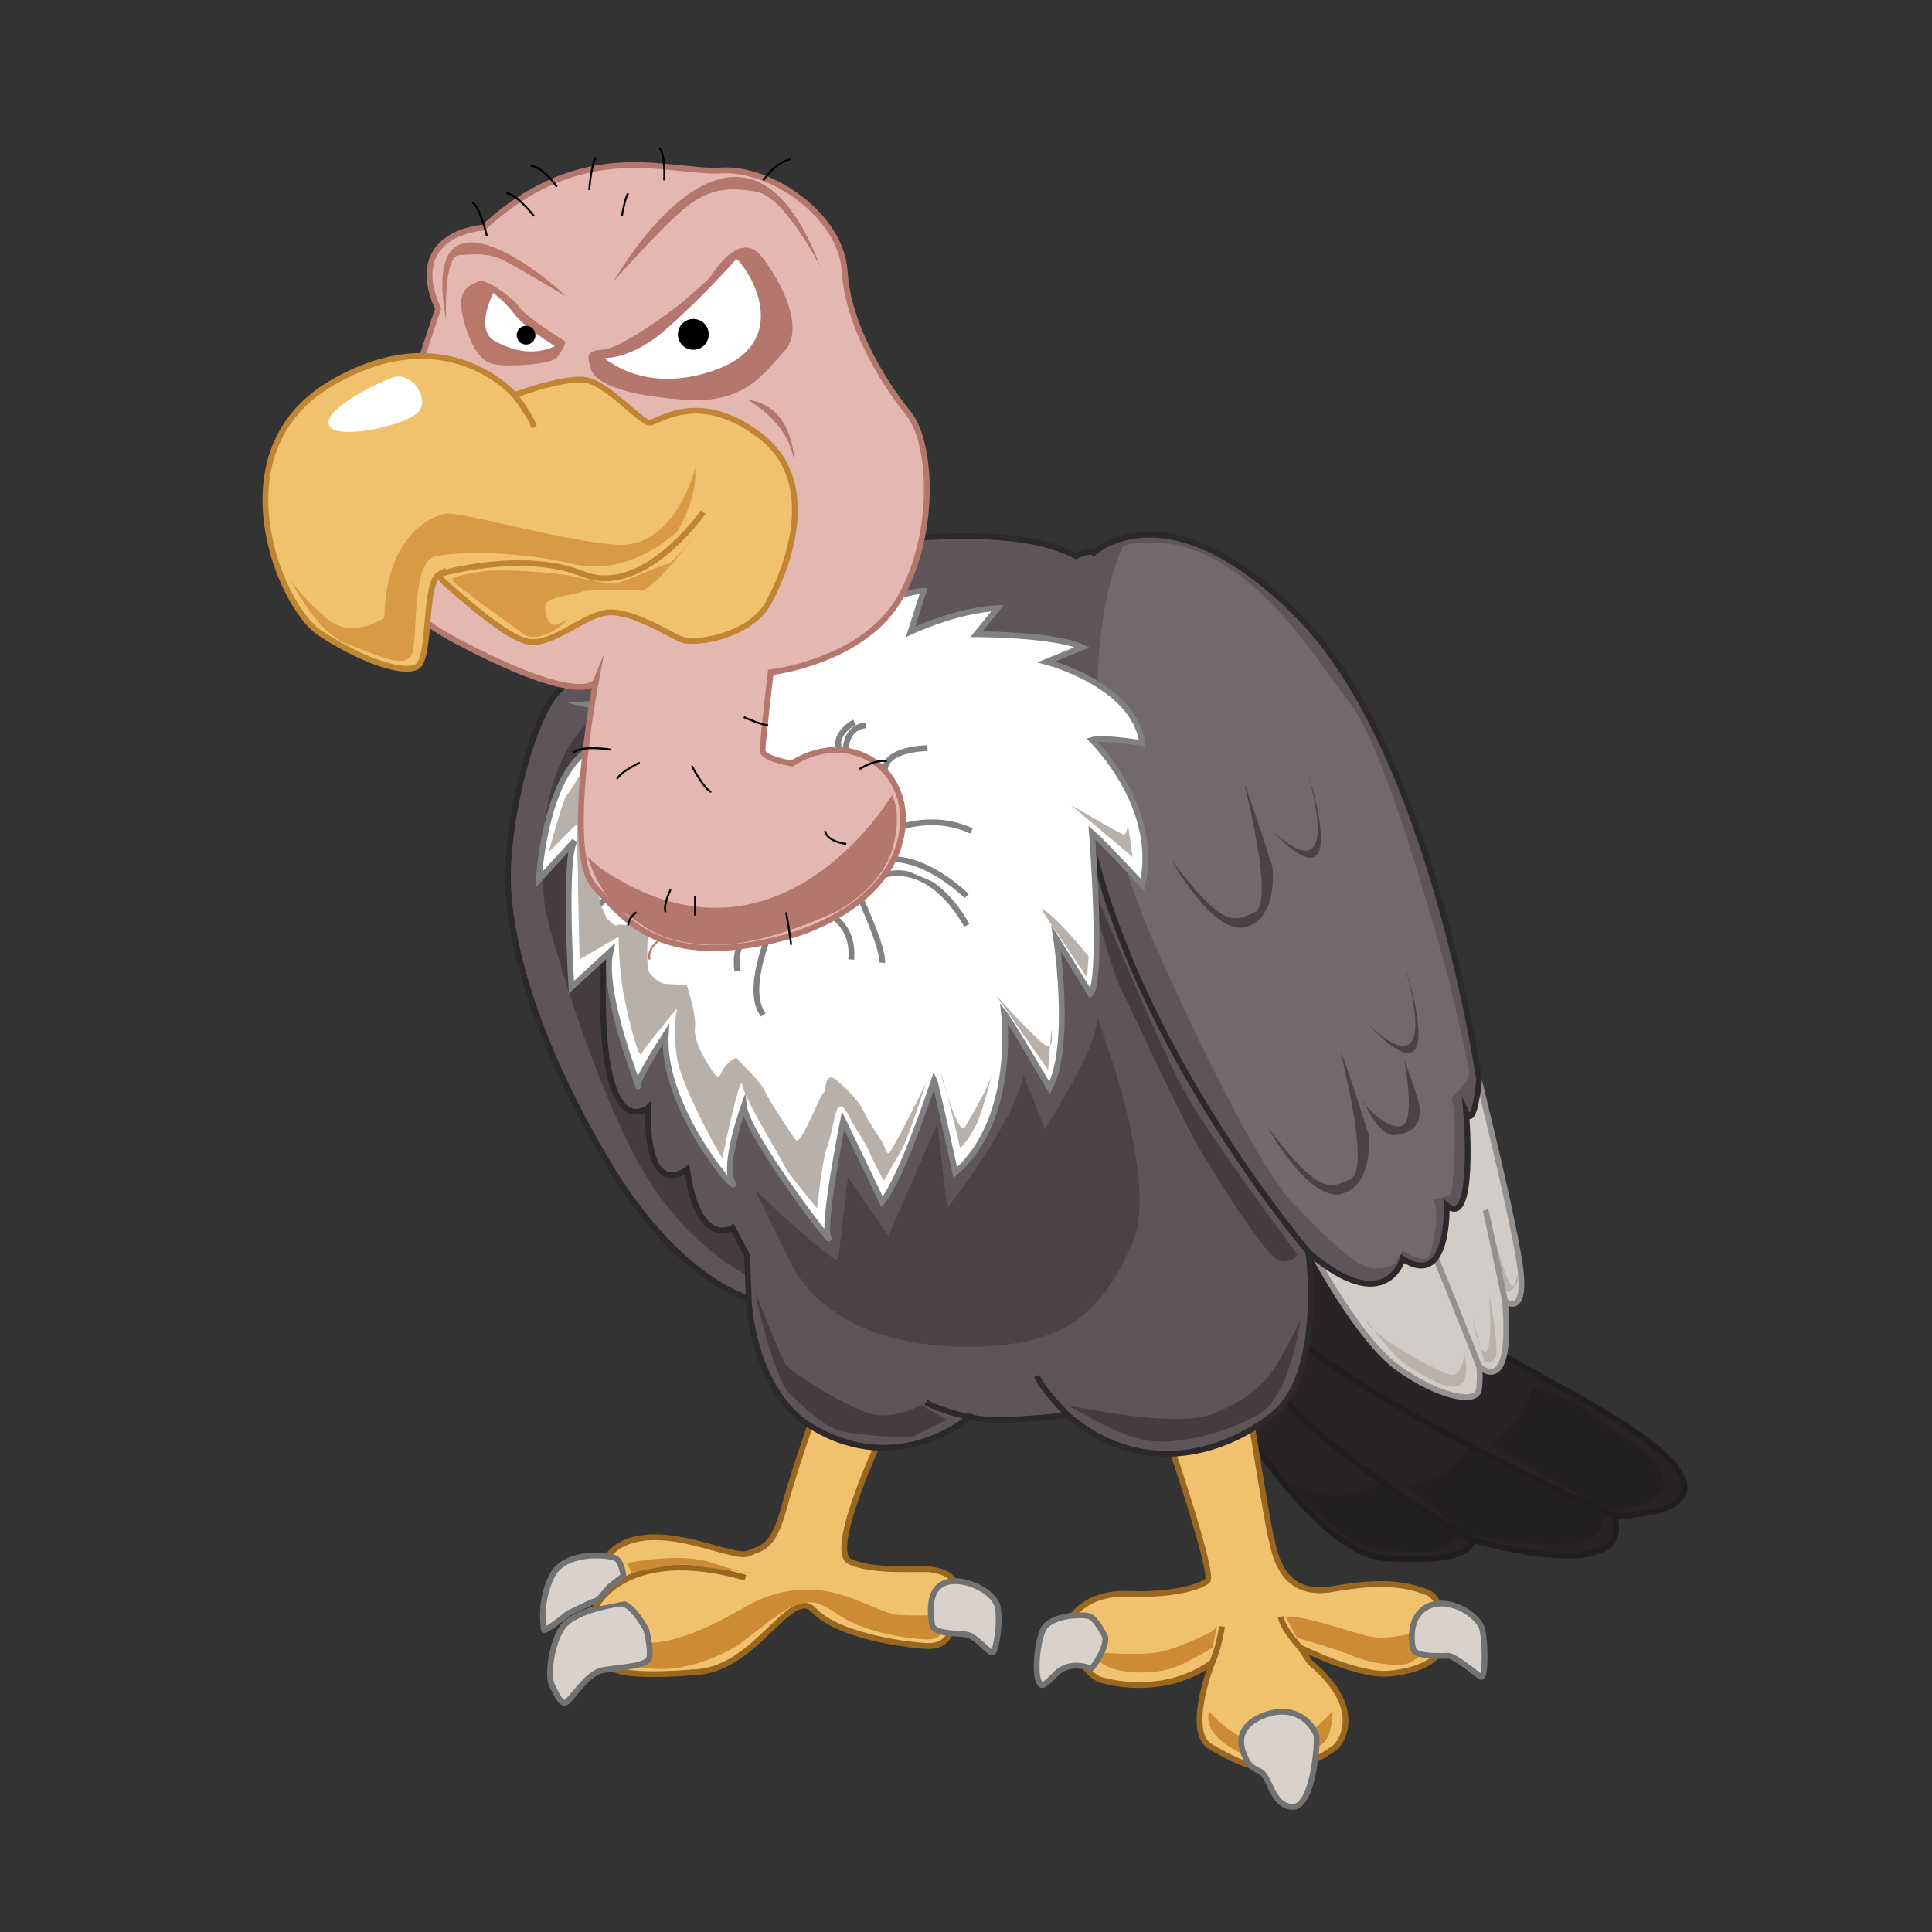 <svg xmlns="http://www.w3.org/2000/svg" viewBox="0 0 1000 1000"><rect x="0" y="0" width="1000" height="1000" fill="#333333" stroke="none"/><defs><style>.cls-1{fill:#292327;stroke:#211e20;}.cls-1,.cls-10,.cls-14,.cls-15,.cls-16,.cls-18,.cls-19,.cls-24,.cls-25,.cls-3,.cls-4,.cls-5,.cls-7,.cls-8{stroke-miterlimit:10;}.cls-1,.cls-10,.cls-14,.cls-15,.cls-18,.cls-19,.cls-3,.cls-5,.cls-7,.cls-8{stroke-width:3px;}.cls-2{fill:#232022;}.cls-14,.cls-16,.cls-24,.cls-3,.cls-4{fill:none;}.cls-24,.cls-3{stroke:#000;}.cls-4{stroke:#010100;}.cls-19,.cls-5{fill:#f0c26d;}.cls-5{stroke:#99671f;}.cls-6{fill:#cd8b34;}.cls-7{fill:#d9d2cc;stroke:#727272;}.cls-8{fill:#5e555a;}.cls-14,.cls-8{stroke:#2b292a;}.cls-9{fill:#453c41;}.cls-10{fill:#d1ccc8;stroke:#93918f;}.cls-11{fill:#b9b2ac;}.cls-12{fill:#4b4247;}.cls-13{fill:#72696e;}.cls-15,.cls-21,.cls-25{fill:#fff;}.cls-15{stroke:#828181;}.cls-16,.cls-18,.cls-25{stroke:#b3776d;}.cls-17{fill:#b8b1ab;}.cls-18{fill:#e4b7b1;}.cls-19{stroke:#bf8532;}.cls-20{fill:#d89a43;}.cls-22{fill:#b3776d;}.cls-23{fill:#ba786a;}.cls-25{stroke-width:2px;}</style></defs><title>vulture</title><g id="Layer_5" data-name="Layer 5"><path class="cls-1" d="M639.28,732.38s42.94,71.56,77.46,74.09,44.62-3.37,45.46-9.26c0,0,85,24.41,73.25-12.63,0,0,93.46.84-18.52-61.47s-164.18-87.56-164.18-87.56Z"/><path class="cls-2" d="M793.36,718.06s-9.27,32.43-32.84,30.11c0,0-11.36,25.46-44.83,19.15,0,0-27.65,16.16-53.72-2.65,0,0,32.88,31.69,43,35.06s31.15,4.21,37,3.37,14.65-8.63,13.64-9.79,84.58,20.41,72.93-11.84c0,0,55.72.58,21.2-31.41l-34.52-24.42Z"/><path class="cls-1" d="M835.45,784.58s-140.6-62.31-179.33-105.25"/><path class="cls-1" d="M762.2,797.21s-93.45-53.89-106.08-87.57"/><path class="cls-3" d="M678.23,649.08s-59.16-55.63-77.68-105.3-21.89-65.67-24.42-85.88"/><path class="cls-3" d="M726,651.55s-23.57-20.21-29.47-27.79"/><path class="cls-3" d="M748.73,623.76s-10.1-32.83-12.63-37"/><path class="cls-3" d="M758.84,574.93c0-.84-9.27-37.89-11.79-41.25"/><line class="cls-4" x1="502.04" y1="732.38" x2="471.73" y2="722.27"/><path class="cls-5" d="M457.42,740.8S428,802.26,439.74,808.15s37,3.37,42.1,4.21,15.15,2.53,13.47,15.16-1.69,25.25-16,24.41S433,846,421.22,833.41s-29.47,29.47-59.78,32-45.47.84-48-5-11.79-19.36-5.06-28.62c0,0-4.21-27.79,18.53-34.52s53,10.1,60.62,6.73,12.63-2.52,18.52-24.42,18.52-56.41,18.52-56.41Z"/><path class="cls-6" d="M327.76,849.41c3.37,0,16,6.73,56.41-16.84s65.67,2.52,81.67,3.36,21.05-.84,21.05-.84v8.42s1.68,5-6.74,5-32-3.36-44.62-11.78-15.16-8.42-23.58-5.9S385,850.25,380,852.77s-27.78,16-52.2,9.27-9.26-11.79-9.26-11.79Z"/><path class="cls-7" d="M334.49,843.51S326.92,829.2,321,830s-23.57,4.21-29.46,11.79-8.42,25.26-5.9,30.31,4.21,9.26,6.74,9.26,10.94-15.16,19.36-16.84,23.58-1.68,24.42-6.73S334.49,843.51,334.49,843.51Z"/><path class="cls-5" d="M308.39,831.73s15.16-32.84,77.46-15.16"/><path class="cls-7" d="M322.71,815.73s-.84-7.58-4.21-9.26-26.1-4.21-32.84,9.26-4.21,26.1-4.21,27.78,11.79-7.58,12.63-8.42c0,0,12.11-6.06,14.05-6.4s6.16-6.23,7-7.07S322.71,815.73,322.71,815.73Z"/><path class="cls-6" d="M324.39,809c.84,0,27.79-5.89,44.62,0s20.21,5,20.21,5-30.31-3.36-34.52-4.21S326.92,814,326.92,814Z"/><path class="cls-7" d="M482.68,841.83s-4.21-16.84,5.05-21.89,26.94,3.37,28.63,11.79-.85,22.73-2.53,23.57-8.42-8.42-13.47-9.26S485.2,846,482.68,841.83Z"/><path class="cls-5" d="M600.55,732.38s28.63,82.51,24.42,85.87-18.53,7.58-41.26,6.74-30.31,13.47-31.15,15.15,5.89,26.1,17.68,29.47,37,5.9,57.25-9.26c0,0-14.31,36.21-.84,43.78s35.36,21.89,64.83,0c0,0,17.68-17.68-13.47-43.78l-5-7.58s30.31,15.16,46.3,13.47,23.58-6.73,26.1-11.78,2.53-26.94-6.73-30.31-21-6.74-48.83-1.69-30.31-21-32-26.94-12.63-74.93-12.63-74.93Z"/><path class="cls-5" d="M627.49,860.35a80,80,0,0,0,5-18.52"/><path class="cls-5" d="M673,852.77c-.84-.84-9.26-10.1-10.11-16"/><path class="cls-6" d="M734.42,844.35s-15.16,5.06-26.1,2.53-33.68-11-42.94-10.1l5.89,10.94s21.05,5.9,28.63,9.26,24.42,6.74,30.31,3.37a53.37,53.37,0,0,0,10.1-7.58Z"/><path class="cls-6" d="M625.81,885.61s29.47,38.73,64,0c0,0,0,12.63-5.06,16.84s-26.94,10.94-36.2,7.58S622.44,898.24,625.81,885.61Z"/><path class="cls-6" d="M627.49,844.35s-17.68,9.27-28.62,10.95-29.47,0-29.47,0-5-4.21-5-2.53,3.36,8.42,11.78,11,21,2.52,29.47,0,21.89-11,21.89-11L630,841.83Z"/><path class="cls-7" d="M571.92,846.88s-4.21-8.42-7.57-10.1-21.05-.85-24.42,6.73-4.21,21.89-2.53,26.1,2.53,3.37,9.27-3.37,16.83-3.36,17.68-2.52S573.61,851.93,571.92,846.88Z"/><path class="cls-7" d="M645.17,910.87c0-.84-10.1-15.16,8.42-22.73s26.94,6.73,27.79,10.1-1.69,37.89-12.63,37-11-16-16.84-18.52S645.17,910.87,645.17,910.87Z"/><path class="cls-7" d="M731.89,854.46c-.84-.84-4.21-16.84,6.74-22.73s26.94,4.2,28.63,11.78,1.68,26.1-.85,24.42S752.94,857,749.57,857,735.26,857.83,731.89,854.46Z"/><path class="cls-8" d="M394.27,673.44c-2.52.84-41.25-7.58-79.14-70.72s-53-117.88-52.2-151.55,13.47-80.83,26.1-93.46,56.41-42.94,56.41-42.94l64,24.42Z"/><path class="cls-9" d="M401.85,667.55c-.84-.85-45.46-14.32-74.09-70.73s-45.47-125.45-45.47-125.45-11.78-75.77,29.47-103.56,99.35,8.42,99.35,8.42l-7.58,291.32Z"/><path class="cls-10" d="M678,645.66s24.42,47.14,45.46,62.3,41.26,19.36,42.1,10.94,0-11.78,0-11.78S783.25,724.8,779,673.44c0,0,11.79,9.26,7.58-19.37s-26.1-115.34-26.1-115.34l-101.88,10.1,6.74,78.3Z"/><path class="cls-11" d="M707.48,683.54S721,702.91,730.21,708s33.68,22.73,27.78-7.58c0,0-.84,12.63-7.57,11s-37.89-18.53-42.94-27"/><path class="cls-11" d="M770.62,669.23s5.9,30.31,3.37,33.68a4.73,4.73,0,0,1-5.89,1.68l-5.9-22.73s2.53,18.52,6.74,17.68S770.62,669.23,770.62,669.23Z"/><path class="cls-11" d="M774,642.29s2.53,24.41,5,26.1,7.58-3.37,6.74-7.58-.84,9.26-4.21,3.37S774,642.29,774,642.29Z"/><path class="cls-10" d="M779,673.44s-9.26-44.62-10.1-47.15"/><path class="cls-10" d="M765.66,707.6c-.09-1.32-28.72-72.05-28.72-72.05"/><path class="cls-8" d="M444,281.93c5-.83,77.22-12.32,111.48,5.19l1.34.71s6.73-3.37,9.26-1.69c0,0,38.73-36.2,106.93,33.68s92.61,239.11,92.61,239.11-2.52,26.11-6.73,16.84c0,0,5,61.47-10.11,48,0,0,1.69,43.79-22.73,27.79,0,0-8.42,31.15-48.83-3.37,0,0,8.42,63.15-18.53,84.2s-69,32-106.08,0c0,0-40.41,5-50.52.84,0,0-36.2,32-80.82,5.89,0,0-28.63-12.63-33.68-64.83l-.84-24.42-7.58-14.31s-17.68,11-23.58-30.31c0,0-21.05,17.68-20.2-32,0,0-27.79,23.57-22.74-83.35s37.89-135.56,37.89-135.56Z"/><path class="cls-12" d="M567.71,526.1s32.84,84.19,18.53,117-31.16,52.2-78.3,53.88-84.2-13.47-99.35-44.62-17.68-36.2-17.68-36.2,39.57,37,42.93,36.2l5.06-42.94,21,30.31,25.26-58.09,5.05,43.78s34.52-43.78,39.58-69l10.94,27.78S569.4,541.25,567.71,526.1Z"/><path class="cls-13" d="M581.61,282.36c-1.84.41-37.89,85,16,206.27S670,623.34,670,623.34s29.89,33.26,40.83,33.26,11.79-3.37,11.79-3.37l3.37-5.89s12.63,8.42,14.31,1.68,5.05-18.52,1.69-28.62c0,0,8.42,0,9.26-3.37s3.37-38.73,0-48.83c0,0,9.26-8.42,9.26-12.63s-10.95-49.68-10.95-49.68-31.15-117-50.51-141.44S640.12,269.31,581.61,282.36Z"/><path class="cls-8" d="M552.56,732.38s-12.63-12.63-16-20.21"/><path class="cls-8" d="M503.73,734s-17.47-3.7-24.42-8.22"/><path class="cls-14" d="M678.43,649.44S563.93,516.42,558,387.6"/><path class="cls-12" d="M706.63,528.62s39.58,42.1,21-26.94C727.68,501.68,752.1,577.46,706.63,528.62Z"/><path class="cls-12" d="M656.12,427.59s39.57,42.1,21-26.94C677.17,400.65,701.58,476.42,656.12,427.59Z"/><path class="cls-12" d="M694,544.62c-.66-1,16,60.62,5,65.67s-16,8.42-42.94-26.94c0,0,21.89,39.57,38.73,34.52s13.47-31.15,13.47-31.15S695.69,547.15,694,544.62Z"/><path class="cls-12" d="M644.33,406.54c-.66-1,16,60.62,5,65.67s-16,8.42-42.94-26.94c0,0,21.89,39.57,38.73,34.52s13.47-31.15,13.47-31.15S646,409.07,644.33,406.54Z"/><path class="cls-12" d="M726.84,548.83s5.9,30.31-.84,33.68-20.21-10.1-21-13.47,7.58,19.36,16.84,18.52,16-5.89,11.79-19.36S726.84,548.83,726.84,548.83Z"/><path class="cls-9" d="M673,683.54s-5.05,39.57-21.89,48.84-39.57,15.15-55.57,13.47-42.94-18.53-42.94-18.53,53.88,11.79,73.25,5.06,28.62-16.84,32.83-22.74S673,683.54,673,683.54Z"/><path class="cls-9" d="M390.91,669.23s9.26,44.62,18.52,53,16.84,16,26.1,18.53,36.2,3.36,36.2,3.36l18.52-9.26-13.47-7.58s-12.63,6.74-23.57,5.06-44.62-21.89-47.15-27S390.91,669.23,390.91,669.23Z"/><path class="cls-9" d="M671.69,649.44s-45.46-60.62-58.93-85-53-119.56-53-119.56,15.15,57.25,21,68.2,30.31,65.67,42.1,85,30.31,48,37,53S671.69,649.44,671.69,649.44Z"/></g><g id="Layer_4" data-name="Layer 4"><path class="cls-15" d="M412.37,337.92s44.63-32,65.68-32L471.31,327s24-11.37,45.05-12.21l-10.95,13.47s40.41,0,54.73,6.74l-18.53,7.57s45.47,11.79,49.68,42.1c0,0-21-3.37-26.1-1.68,0,0,35.36,34.52,26.1,74.93,0,0-20.21-21.89-26.1-26.94,0,0,5.89,76.62-.84,83.35l-17.68-28.62s8.41,54.72-3.37,77.45c0,0-20.21-34.52-23.58-38.72,0,0,6.74,54.72-25.26,82.51,0,0-10.1-46.31-10.94-48,0,0-16.84,51.36-26.94,63.15L436.37,580s-10.94,54.73-7.58,60.62-42.09-53-43.78-68.19c0,0-10.94,30.31-5.89,39.57s-37.05-37.89-34.52-76.62c0,0-16,24.42-14.31,26.94s-19.37-48-14.32-69.88l-20.2,18.52s-4.21-66.51,1.68-75.77l-18.52,20.21s2.52-50.52,24.41-66.52S337,372,337,372l-33.68-7.57,64-5.9.84-28.62,24.42,13.47Z"/><path class="cls-15" d="M500.36,479s-18.52-37.05-48-24.42"/><path class="cls-15" d="M500.36,463.79s-22.73-22.73-43.78-18.52"/><path class="cls-15" d="M460.79,430.12s20.2-10.11,42.09,0"/><path class="cls-15" d="M459.1,403.17s-8.42-14.31,21-16"/><path class="cls-15" d="M435.53,389.7s-6.74-7.57,6.73-16"/><path class="cls-15" d="M438.05,393.91s-3.36-16.84,10.11-18.52"/><path class="cls-15" d="M391.75,483.16s-12.63.84-10.11,19.36"/><path class="cls-15" d="M399.32,480.63s-14.31,32-4.2,44.63"/><path class="cls-16" d="M347.12,483.16s-12.63,5-10.94,13.47"/><path class="cls-15" d="M321.87,460.43s-12.63,5.89-15.16,12.63"/><path class="cls-15" d="M427.11,472.21s15.15,5.06,13.47,24.42"/><path class="cls-15" d="M444.79,463.79s12.63,26.95,11.79,34.52"/><path class="cls-17" d="M554.24,416.65l32,26.94-2.53-17.68s0,6.73-2.52,5.89S554.24,416.65,554.24,416.65Z"/><path class="cls-17" d="M539.09,470.53c-.81-.23,23.57,35.36,23.57,35.36L563.5,495S545,472.21,539.09,470.53Z"/><path class="cls-17" d="M515.51,515.15l27,38.73,1.68-21s1.68,10.11-2.53,8.42S515.51,515.15,515.51,515.15Z"/><path class="cls-17" d="M497,594.3s-8.42-36.21-10.1-38.73c0,0,9.26,33.67,12.63,27.78s11.78-20.21,13.47-26.1-3.37,14.31-6.74,22.73A47.56,47.56,0,0,1,497,594.3Z"/><path class="cls-17" d="M479.31,560.62s-9.26,28.62-12.63,34.52-9.26,16-9.26,16-5.89-10.95-7.58-15.16-7.58-12.63-10.1-17.68-4.21-6.74-5.9-5-3.36,14.31-5.89,21-5.05,31.15-5.05,31.15-16-19.37-16.84-21.89S385,568.2,384.17,561.46s-10.1,36.2-10.1,37.89S353,563.14,350.49,548s0-26.1,0-26.1S333.65,542.1,332,545.46s-8.42-24.41-10.1-36.2a198.93,198.93,0,0,1-1.69-24.42L300,496.63l-.85-36.2V452l-.84-25.26L284,441.06s7.58-27.78,9.26-29.47,6.74-10.1,6.74-10.1l14.31-.84-1.69,26.1v19.36s-3.28,19.94-2.06,21.76,2.91,6.87,3.75,7.71,4.21,4.21,5,3.37,4.21,0,4.21,0l12.63-7.58s-2.53,28.63,0,32,5.89,5.89,8.42,5.89,10.94.84,10.94.84,5.06,15.16,4.21,21.89,5.9,17.68,7.58,20.21,4.21,7.58,5.89,3.37,7.58-9.26,8.42-7.58,10.95,10.1,14.32,16.84,13.47,21.89,16,25.26,12.63-23.58,14.32-24.42,0-12.63,7.57-5.89,11,10.94,13.48,16a170.36,170.36,0,0,0,9.26,15.16c1.68,2.52,1.68,5.89,3.36,5.89S479.31,560.62,479.31,560.62Z"/></g><g id="Layer_3" data-name="Layer 3"><path class="cls-18" d="M409.85,395.18s-15.16-2.53-15.16-6.74S398.9,348,398.9,348s49.26-5.48,67.78-40,15.16-80,3.37-94.3-31.15-44.63-32.84-73.25-37.89-53.89-64-52.2S302.5,69.76,250.3,117.76c0,0-41.25,2.52-23.57,42.09,0,0-26.95,80-26.95,85S169.47,296.25,236,331.61s72.4,21.05,72.4,21.05-16.83,88.4-.84,106.08,35.36,42.94,96.83,26.95c0,0,48.83-10.95,60.62-47.15S443.11,374.55,409.85,395.18Z"/><path class="cls-19" d="M266.3,204.48s-35.36-41.26-95.14-5.9-26.1,115.35-5.9,128.82,42.94,21.89,50.52,17.68,3.37-43.78,11.79-48c0,0-.84,1.68,4.21,5.89s26.94,24.42,39.57,28.63S300,319.82,312.6,317.3s32,10.1,39.58,13.47,36.2-1.69,45.46-18.53,27.79-62.3-4.21-86.72-53-6.73-57.25-6.73-21.05-19.37-32-21.89S266.3,204.48,266.3,204.48Z"/><path class="cls-19" d="M227.57,297.09s42.94-12.63,74.09,0,62.3-32,62.3-32"/><path class="cls-20" d="M359.75,242.36s-10.1,42.1-41.25,39.57-80.83-17.68-88.41-16-30.31,11.78-31.15,53.88c0,0-16.84,11.79-30.31,0s-18.52-20.2-18.52-20.2,13.47,27.78,29.47,33.67,30.31,13.47,33.67,5.06-.84-48,12.63-50.52,42.94-2.53,71.57,4.21,53-16.84,53-16.84S361.44,257.52,359.75,242.36Z"/><path class="cls-20" d="M272.19,329.08s-26.94-19.36-28.63-21-10.1-6.74-9.26-8.42,10.95-3.37,18.53-4.21,34.52.84,42.09,2.52,19.37,4.21,22.74,4.21S342.91,292,345.44,292s14.31-15.16,14.31-15.16S338.7,305.51,332,305.51s-26.94-.84-31.15.84-17.68,2.53-18.53,6.74,1.69,11.78,5.9,10.1,5.89-2.53,5.89-2.53S282.29,332.45,272.19,329.08Z"/><path class="cls-21" d="M171.16,221.31c6.21,6.22,42.09-1.68,46.3-9.26s-5.05-19.36-13.47-16.84S163.58,213.74,171.16,221.31Z"/><path class="cls-19" d="M266.3,204.48s9.26,11.78,10.1,16.83"/><path class="cls-22" d="M317.66,145.54S383.33,29.35,424.58,138c0,0-18.52-36.2-32.83-38.73s-24.42-1.68-36.21,7.58S317.66,145.54,317.66,145.54Z"/><path class="cls-23" d="M292.4,153.12c0-1.69-76.62-69-61.46,12.63,0,0-1.69-32.84,6.73-33.68s16-.84,22.73,2.52S292.4,153.12,292.4,153.12Z"/><path class="cls-24" d="M321.87,111.86s1.68-10.1,3.36-11.79"/><path class="cls-24" d="M305,98.39s.84-12.63,3.36-16.84"/><path class="cls-24" d="M288.19,96.71s-6.74-10.11-13.47-10.95"/><path class="cls-24" d="M276.4,111.86s-9.26-11.79-14.31-11.79"/><path class="cls-24" d="M343.76,93.34s.84-13.47-2.53-16.84"/><path class="cls-24" d="M395.12,93.34s5.89-9.26,14.31-11"/><path class="cls-24" d="M252,122s-4.21-16.84-7.57-16.84"/><path class="cls-22" d="M367.33,143.86s15.16-26.1,26.94-11,21.89,37.89,11.79,48.83S385.85,208.69,356.39,207s-48-7.58-50.52-16-1.69-9.26,6.73-10.1,29.47-16,36.21-21.05S367.33,143.86,367.33,143.86Z"/><path class="cls-23" d="M292.4,176.69c-.6-.59-20.21-12.63-23.58-17.68s-17.68-15.15-21-13.47-11.78,3.37-8.41,17.68,8.41,23.57,16,25.26,30.31,0,32.84-3.37S293.24,177.53,292.4,176.69Z"/><path class="cls-25" d="M310.08,184.27s21.05,21.89,59.78,8.42,23.57-47.15,12.63-58.94l-1.69-.84a444.07,444.07,0,0,1-37,37.05C324.39,186.79,310.08,184.27,310.08,184.27Z"/><path class="cls-25" d="M289.34,179.24s-16.55-9.8-22.36-17.35a58.21,58.21,0,0,0-12.05-11.76s-11.18,20.62.69,27.26S279.28,184.72,289.34,179.24Z"/><circle cx="358.86" cy="173.08" r="7.98"/><circle cx="272.29" cy="173.49" r="4.86"/><path class="cls-22" d="M387.54,207c-2.64-.37,20.2,9.26,23.57,32C411.11,239,411.11,210.37,387.54,207Z"/><path class="cls-24" d="M331.13,394.76s-9.26,4.21-11.79,8.41"/><path class="cls-24" d="M316,388s-15.15-2.53-19.36,1.68"/><path class="cls-24" d="M358.07,396.44s6.74,12.63,10.1,13.47"/><path class="cls-24" d="M385,371.18s9.26,4.21,12.63,4.21"/><path class="cls-24" d="M444.79,398.12s7.58-5.05,14.31-4.21"/><path class="cls-24" d="M427.11,430.12s0,5.05,10.94,6.73"/><path class="cls-22" d="M461.63,411.59s-58.94,100.2-150.71,37.89l-6.74-5.89s5.9,20.2,18.53,28.62,19.36,16,46.3,16.84,64.83-17.68,64.83-17.68,21.9-11.78,27.79-31.15S461.63,411.59,461.63,411.59Z"/><path class="cls-24" d="M347.12,460.43s-4.21,8.42-2.52,11.78"/><path class="cls-24" d="M359.75,463.79V473.9"/><path class="cls-24" d="M406.9,472.21s2.53,14.32,2.53,16.84"/><path class="cls-24" d="M329.44,472.21s-4.21,2.53-4.21,6.74"/></g></svg>